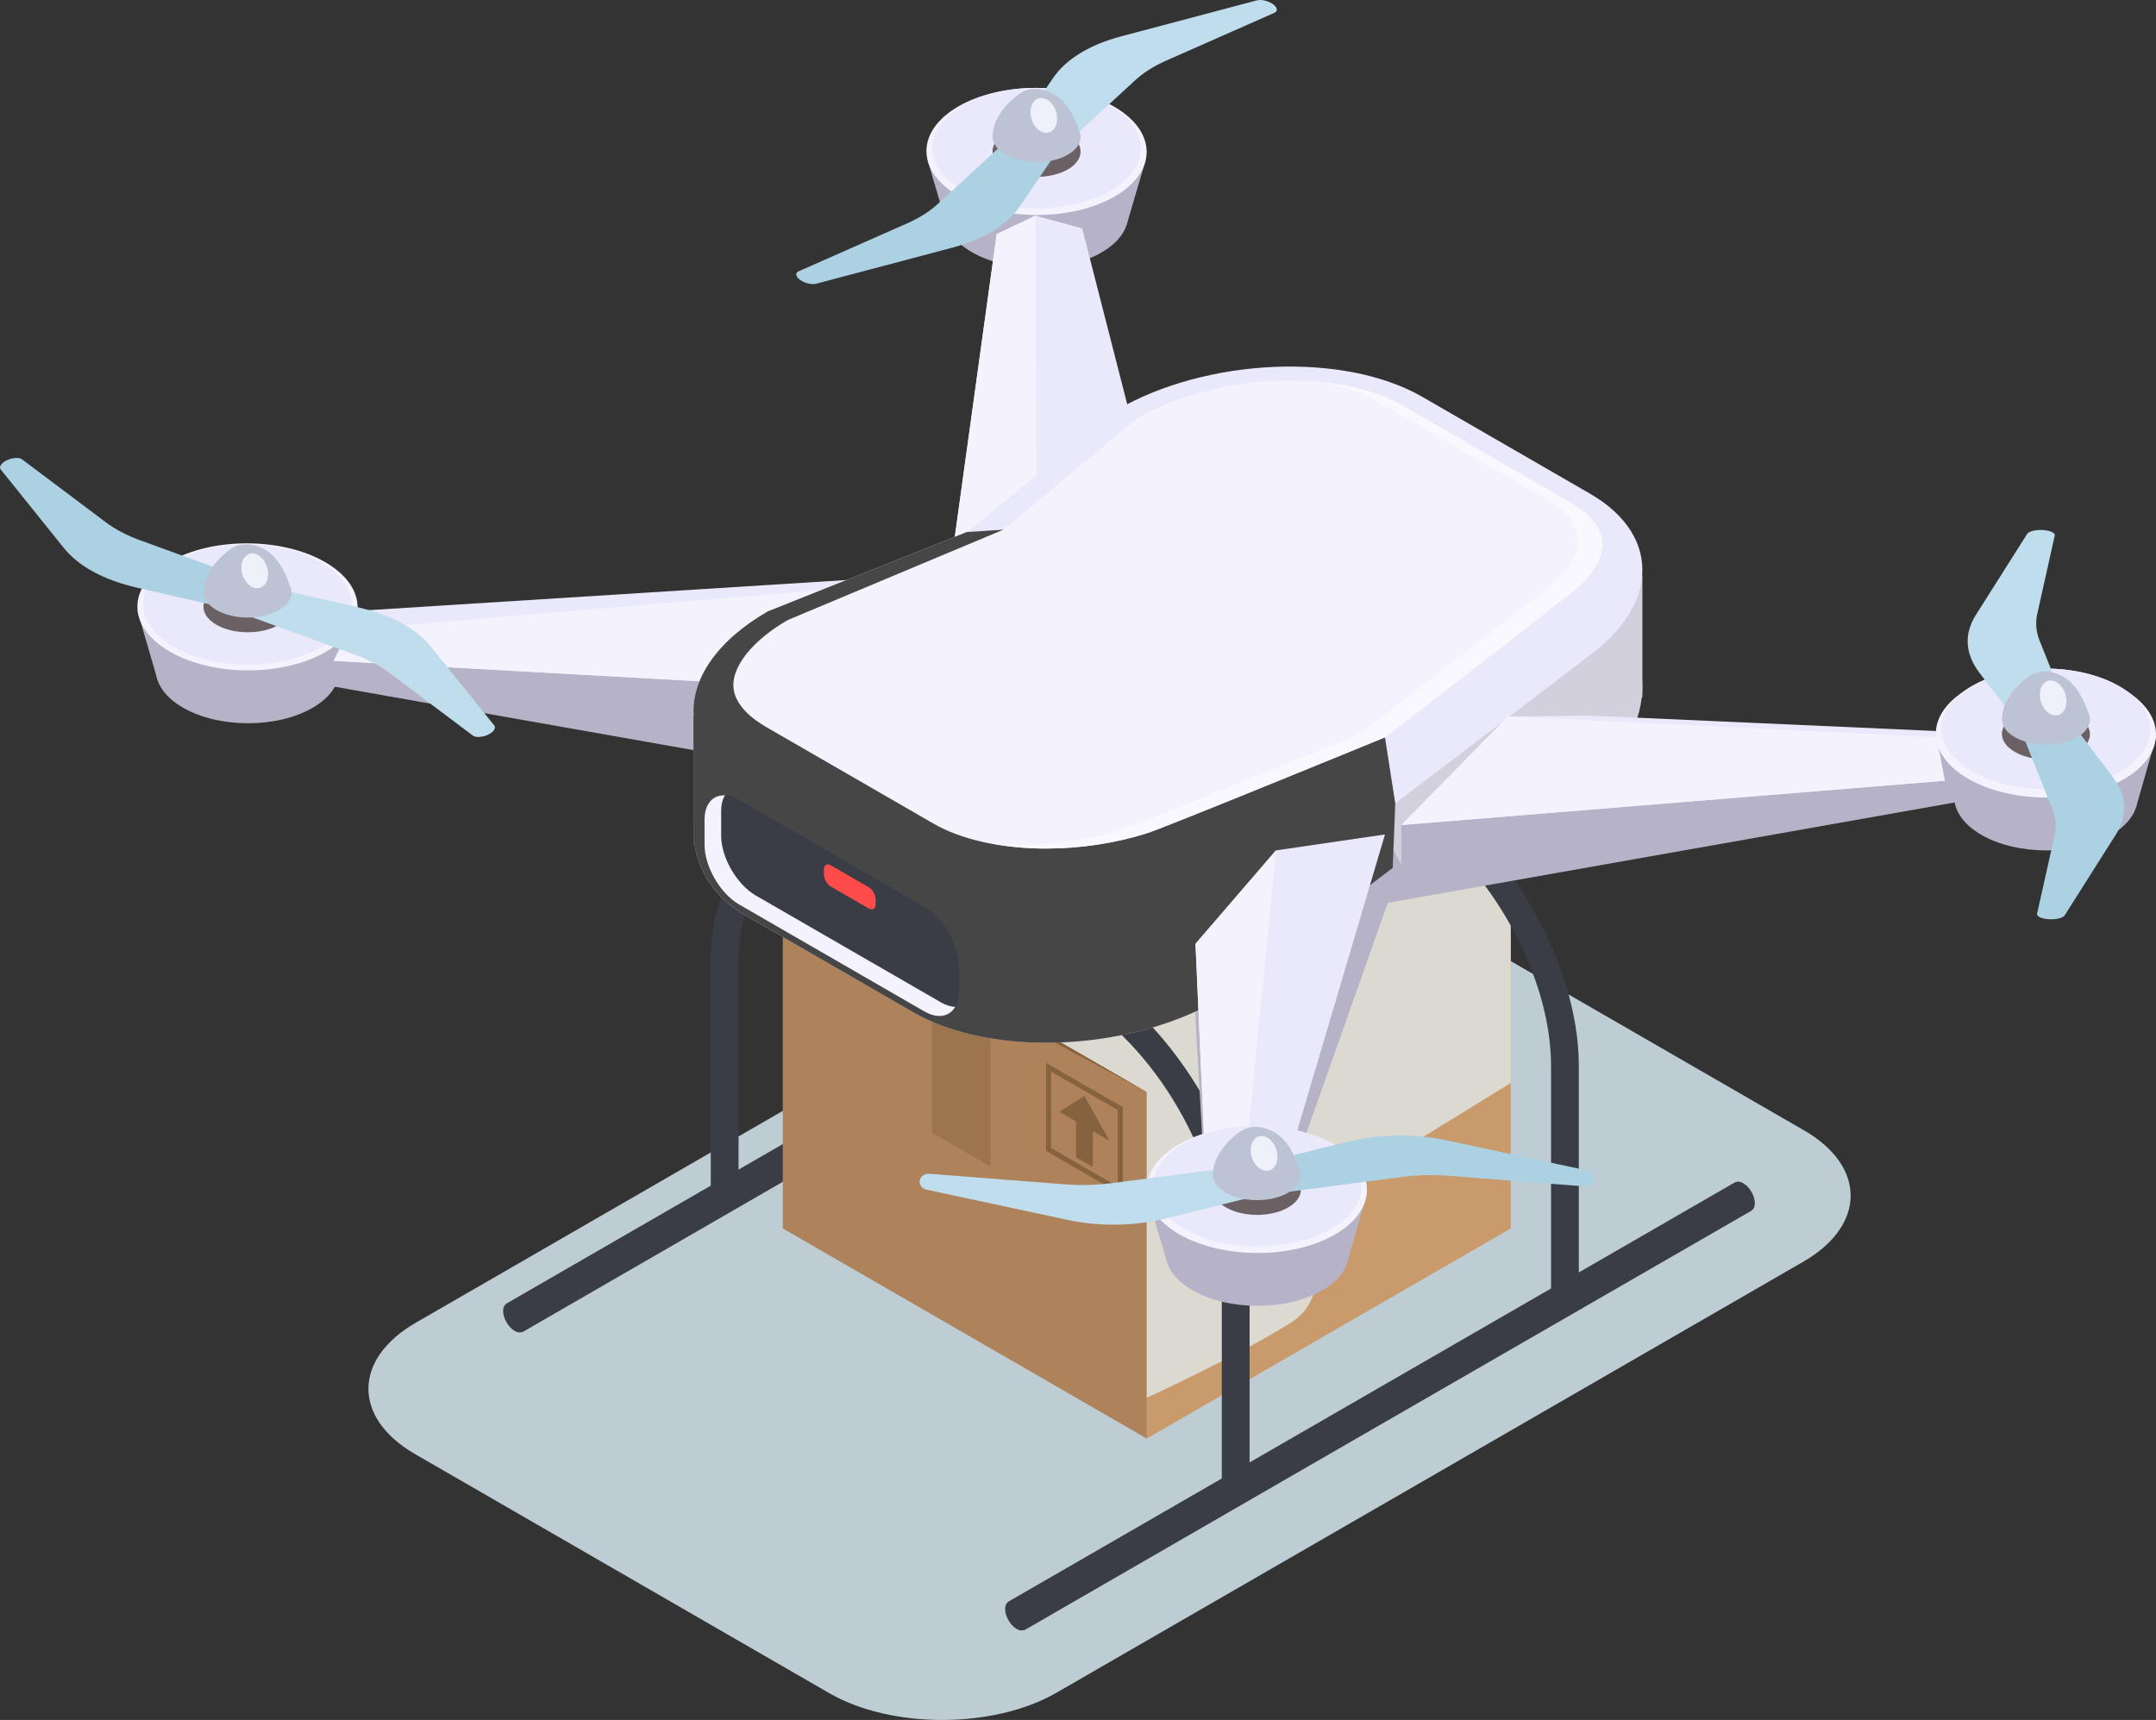 <?xml version="1.0" encoding="utf-8"?>
<!-- Generator: Adobe Illustrator 16.0.0, SVG Export Plug-In . SVG Version: 6.00 Build 0)  -->
<!DOCTYPE svg PUBLIC "-//W3C//DTD SVG 1.1//EN" "http://www.w3.org/Graphics/SVG/1.1/DTD/svg11.dtd">
<svg version="1.1" id="Layer_1" xmlns="http://www.w3.org/2000/svg" xmlns:xlink="http://www.w3.org/1999/xlink" x="0px" y="0px"
	 width="118.447px" height="94.519px" viewBox="0 0 118.447 94.519" enable-background="new 0 0 118.447 94.519"
	 xml:space="preserve">
<rect x="0" y="0" width="118.447" height="94.519" fill="#333333" stroke="none"/>
<g>
	<defs>
		<rect id="SVGID_1_" width="118.447" height="94.519"/>
	</defs>
	<clipPath id="SVGID_2_">
		<use xlink:href="#SVGID_1_"  overflow="visible"/>
	</clipPath>
	<g clip-path="url(#SVGID_2_)">
		<defs>
			<rect id="SVGID_3_" y="0" width="118.447" height="94.518"/>
		</defs>
		<clipPath id="SVGID_4_">
			<use xlink:href="#SVGID_3_"  overflow="visible"/>
		</clipPath>
		<g clip-path="url(#SVGID_4_)">
			<g>
				<defs>
					<rect id="SVGID_5_" x="20.241" y="47.505" width="81.43" height="47.014"/>
				</defs>
				<clipPath id="SVGID_6_">
					<use xlink:href="#SVGID_5_"  overflow="visible"/>
				</clipPath>
				<path clip-path="url(#SVGID_6_)" fill="#BECDD4" d="M22.837,72.692l41.029-23.688c3.447-1.99,9.069-2,12.493-0.022
					l22.755,13.137c3.425,1.978,3.408,5.223-0.039,7.214L58.045,93.02c-3.445,1.989-9.067,1.999-12.492,0.023L22.798,79.905
					C19.373,77.927,19.391,74.682,22.837,72.692"/>
			</g>
		</g>
		<path clip-path="url(#SVGID_4_)" fill="#3A3D46" d="M96.409,66.122c0-0.405-0.286-0.898-0.639-1.102
			c-0.171-0.099-0.324-0.107-0.438-0.048L95.33,64.97l-0.009,0.005l-0.003,0.001L95.2,65.044l-0.002-0.003L55.409,88.01
			l-0.004,0.002l-0.013,0.007l0.002,0.005c-0.106,0.07-0.174,0.203-0.174,0.397c0,0.403,0.286,0.896,0.638,1.1
			c0.142,0.082,0.266,0.09,0.372,0.062l0.007,0.014l0.037-0.022c0.007-0.003,0.017-0.001,0.024-0.004l0.001,0.003l0.008-0.006
			c0,0,0.002-0.001,0.003-0.001l17.909-10.343l22.002-12.691c0.002,0,0.002-0.001,0.003-0.002l0.013-0.008l-0.002-0.004
			C96.342,66.448,96.409,66.314,96.409,66.122"/>
		<path clip-path="url(#SVGID_4_)" fill="#3A3D46" d="M68.831,49.745c0-0.405-0.286-0.898-0.639-1.102
			c-0.171-0.099-0.324-0.107-0.439-0.049l-0.002-0.002l-0.008,0.005l-0.004,0.001l-0.118,0.068l-0.001-0.003l-39.79,22.969
			c0,0-0.003,0.002-0.004,0.002l-0.014,0.007l0.003,0.005c-0.106,0.07-0.174,0.203-0.174,0.396c0,0.405,0.286,0.897,0.638,1.101
			c0.142,0.082,0.266,0.09,0.371,0.062l0.008,0.014l0.037-0.022c0.007-0.003,0.016-0.001,0.023-0.004l0.002,0.003l0.008-0.006
			c0,0,0.002-0.001,0.003-0.001l17.909-10.343l22.002-12.691c0.001-0.001,0.002-0.001,0.003-0.002l0.013-0.008l-0.003-0.004
			C68.764,50.071,68.831,49.938,68.831,49.745"/>
		<polygon clip-path="url(#SVGID_4_)" fill="#C99A6B" points="63.002,79.055 82.997,67.509 82.997,48.455 63.002,59.999 		"/>
		<polygon clip-path="url(#SVGID_4_)" fill="#AE835B" points="63.002,79.055 43.006,67.509 43.006,48.455 63.002,59.999 		"/>
		<polygon clip-path="url(#SVGID_4_)" fill="#E8B687" points="63.002,60 43.006,48.455 63.002,36.912 82.997,48.455 		"/>
		<polygon clip-path="url(#SVGID_4_)" fill="#9C754E" points="54.414,64.105 51.2,62.251 51.2,53.187 54.414,55.041 		"/>
		<g clip-path="url(#SVGID_4_)">
			<g>
				<defs>
					<rect id="SVGID_7_" x="51.201" y="41.642" width="23.208" height="13.399"/>
				</defs>
				<clipPath id="SVGID_8_">
					<use xlink:href="#SVGID_7_"  overflow="visible"/>
				</clipPath>
				<polygon clip-path="url(#SVGID_8_)" fill="#54493E" points="54.414,55.041 74.408,43.497 71.195,41.642 51.2,53.187 				"/>
			</g>
		</g>
		<polygon clip-path="url(#SVGID_4_)" fill="#87623F" points="43.006,48.455 63.002,59.999 52.212,54.228 		"/>
		<polygon clip-path="url(#SVGID_4_)" fill="#D1A986" points="52.927,54.184 72.922,42.639 72.701,42.511 52.706,54.057 		"/>
		<path clip-path="url(#SVGID_4_)" fill="#87623F" d="M61.686,65.686l-4.219-2.437v-4.844l4.219,2.437V65.686z M57.744,63.089
			l3.665,2.116v-4.203l-3.665-2.116V63.089z"/>
		<polygon clip-path="url(#SVGID_4_)" fill="#87623F" points="60.041,64.135 59.11,63.598 59.11,61.157 60.041,61.695 		"/>
		<polygon clip-path="url(#SVGID_4_)" fill="#87623F" points="60.956,62.688 58.195,61.094 59.575,60.226 		"/>
		<g clip-path="url(#SVGID_4_)">
			<g>
				<defs>
					<rect id="SVGID_9_" x="43.007" y="36.911" width="39.99" height="39.9"/>
				</defs>
				<clipPath id="SVGID_10_">
					<use xlink:href="#SVGID_9_"  overflow="visible"/>
				</clipPath>
				<path clip-path="url(#SVGID_10_)" fill="#DBD9D0" d="M82.997,59.516l-11.773,7.247c0,0,2.655,4.072-0.34,5.947
					c-2.995,1.874-7.882,4.101-7.882,4.101V60L43.006,48.455l19.996-11.543l19.995,11.543V59.516z"/>
			</g>
		</g>
		<path clip-path="url(#SVGID_4_)" fill="#3A3D46" d="M68.65,81.372h-1.526V68.915c0-5.169-3.666-11.492-8.172-14.095l-10.97-6.333
			c-2.039-1.178-3.921-1.387-5.297-0.594c-1.361,0.787-2.111,2.495-2.111,4.811v12.458h-1.527V52.704
			c0-2.885,1.021-5.062,2.875-6.132c1.87-1.079,4.293-0.868,6.824,0.593l10.969,6.333c4.928,2.846,8.936,9.761,8.936,15.417V81.372z
			"/>
		<path clip-path="url(#SVGID_4_)" fill="#3A3D46" d="M68.425,81.062c-0.299-0.174-0.781-0.175-1.08-0.002
			c-0.297,0.172-0.296,0.449,0.004,0.623c0.3,0.173,0.782,0.174,1.08,0.002S68.725,81.234,68.425,81.062"/>
		<path clip-path="url(#SVGID_4_)" fill="#3A3D46" d="M86.513,70.701c-0.299-0.174-0.782-0.175-1.08-0.002
			c-0.298,0.172-0.296,0.45,0.003,0.624c0.301,0.173,0.783,0.173,1.08,0.002C86.814,71.152,86.812,70.874,86.513,70.701"/>
		<path clip-path="url(#SVGID_4_)" fill="#3A3D46" d="M86.738,71.012h-1.526V58.555c0-5.17-3.666-11.493-8.175-14.094l-10.969-6.333
			c-2.038-1.177-3.922-1.389-5.297-0.594c-1.361,0.787-2.112,2.495-2.112,4.81v12.458h-1.527V42.343
			c0-2.884,1.021-5.061,2.876-6.132c1.869-1.079,4.292-0.868,6.824,0.593l10.969,6.334c4.927,2.844,8.937,9.759,8.937,15.417V71.012
			z"/>
		<path clip-path="url(#SVGID_4_)" fill="#B6B3C8" d="M17.166,38.901c-1.958,1.131-5.144,1.125-7.115-0.013
			c-1.971-1.138-1.981-2.977-0.022-4.108c1.958-1.13,5.144-1.125,7.115,0.013C19.114,35.932,19.125,37.771,17.166,38.901"/>
		<polygon clip-path="url(#SVGID_4_)" fill="#B6B3C8" points="7.549,33.565 8.667,37.403 18.391,37.739 19.634,33.57 		"/>
		<path clip-path="url(#SVGID_4_)" fill="#B6B3C8" d="M60.515,13.874c-1.958,1.131-5.144,1.125-7.115-0.013
			c-1.971-1.138-1.981-2.977-0.022-4.108c1.958-1.13,5.144-1.125,7.115,0.013C62.463,10.904,62.474,12.743,60.515,13.874"/>
		<polygon clip-path="url(#SVGID_4_)" fill="#B6B3C8" points="50.96,8.8 52.006,12.347 61.898,12.347 62.942,8.8 		"/>
		<polygon clip-path="url(#SVGID_4_)" fill="#B6B3C8" points="59.202,12.759 62.651,29.184 52.241,35.194 54.862,13.288 		"/>
		<polygon clip-path="url(#SVGID_4_)" fill="#B6B3C8" points="18.391,37.739 40.932,41.723 51.343,35.712 17.426,34.901 		"/>
		<path clip-path="url(#SVGID_4_)" fill="#F4F3FD" d="M61.236,10.799c-2.354,1.359-6.185,1.353-8.554-0.016
			c-2.369-1.367-2.381-3.578-0.026-4.938c2.354-1.359,6.184-1.352,8.553,0.016C63.579,7.229,63.591,9.44,61.236,10.799"/>
		<path clip-path="url(#SVGID_4_)" fill="#EAE9FB" d="M52.881,5.792c-2.231,1.288-2.22,3.383,0.025,4.68
			c2.246,1.296,5.874,1.303,8.105,0.014c2.231-1.288,2.221-3.383-0.025-4.679C58.741,4.51,55.112,4.504,52.881,5.792"/>
		<polygon clip-path="url(#SVGID_4_)" fill="#EAE9FB" points="59.453,12.55 62.651,25.041 56.946,26.969 52.241,31.051 
			54.755,12.864 56.882,11.851 		"/>
		<polygon clip-path="url(#SVGID_4_)" fill="#F4F3FD" points="56.947,26.969 56.883,11.851 54.755,12.865 52.241,31.051 		"/>
		<polygon clip-path="url(#SVGID_4_)" fill="#EAE9FB" points="18.327,36.316 40.932,37.58 45.457,32.385 51.343,31.569 
			19.634,33.57 		"/>
		<polygon clip-path="url(#SVGID_4_)" fill="#F4F3FD" points="45.457,32.385 19.298,34.604 18.326,36.316 40.933,37.581 		"/>
		<path clip-path="url(#SVGID_4_)" fill="#6B6164" d="M55.231,7.331c-0.942,0.544-0.937,1.428,0.011,1.976
			c0.947,0.546,2.479,0.549,3.421,0.005c0.941-0.543,0.936-1.427-0.011-1.975C57.705,6.79,56.172,6.788,55.231,7.331"/>
		<path clip-path="url(#SVGID_4_)" fill="#D2D0DD" d="M90.229,37.722c0,0.2-0.013,0.4-0.034,0.604
			c-0.226,2.03-1.593,4.104-4.049,5.522l-9.633,3.848l-9.586,7.249c-4.933,2.847-12.464,3.16-16.734,0.694l-9.214-5.318
			c-1.674-0.967-2.609-2.4-2.828-3.958c-0.038-0.241-0.054-0.485-0.054-0.732c0-1.22,0.423-2.484,1.252-3.632
			c0.676-0.936,1.62-1.796,2.831-2.494l1.771-1.023L57.73,30.53l3.672-2.121c4.932-2.848,12.462-3.161,16.735-0.695l7.843,4.53
			l1.367,0.789c0.684,0.394,1.239,0.863,1.671,1.385C89.833,35.385,90.229,36.534,90.229,37.722"/>
		<polygon clip-path="url(#SVGID_4_)" fill="#B6B3C8" points="108.946,40.338 76.986,45.338 76.986,47.507 71.936,50.376 
			108.031,43.985 		"/>
		<polygon clip-path="url(#SVGID_4_)" fill="#B6B3C8" points="66.255,66.127 65.678,56.011 65.678,51.867 76.089,45.856 
			76.986,47.507 70.595,65.599 		"/>
		<polygon clip-path="url(#SVGID_4_)" fill="#D2D0DD" points="90.229,31.612 90.229,38.313 90.195,38.326 78.126,43.028 
			76.574,43.632 59.992,50.089 59.789,50.168 59.591,50.134 59.588,50.134 49.95,48.438 38.152,46.363 38.098,46.354 38.098,39.353 
			38.111,39.349 43.952,38.482 66.262,35.172 85.98,32.244 90.217,31.615 		"/>
		<path clip-path="url(#SVGID_4_)" fill="#EAE9FB" d="M90.217,31.615c-0.067,0.938-0.47,1.896-1.197,2.803
			c-0.276,0.351-0.604,0.695-0.98,1.027c-0.409,0.362-6.929,5.318-9.914,7.583c-0.894,0.676-1.471,1.114-1.471,1.114
			s-11.509,4.651-12.489,4.993c-1.329,0.463-2.743,0.778-4.174,0.954c-0.133,0.016-0.265,0.031-0.4,0.044h-0.003
			c-3.47,0.354-6.961-0.15-9.394-1.556l-0.245-0.141L40.98,43.26c-0.658-0.379-1.201-0.804-1.63-1.261
			c-0.764-0.804-1.174-1.712-1.239-2.65c-0.148-1.984,1.239-4.114,4.07-5.751l10.932-4.36l8.29-6.736
			c4.93-2.847,12.46-3.16,16.734-0.695l9.21,5.319C89.404,28.314,90.345,29.936,90.217,31.615"/>
		<g clip-path="url(#SVGID_4_)">
			<g>
				<defs>
					<rect id="SVGID_11_" x="38.098" y="29.109" width="38.557" height="28.193"/>
				</defs>
				<clipPath id="SVGID_12_">
					<use xlink:href="#SVGID_11_"  overflow="visible"/>
				</clipPath>
				<path clip-path="url(#SVGID_12_)" fill="#464647" d="M76.654,44.142l-0.141,3.554l-9.586,7.249
					c-4.934,2.847-12.463,3.16-16.734,0.695l-9.214-5.319c-1.674-0.967-2.609-2.4-2.828-3.958l-0.054-0.009v-7.002l0.013-0.003
					c-0.147-1.983,1.239-4.114,4.07-5.75l10.932-4.361l2.008-0.129l2.609,1.421l8.532,4.642l9.827,5.347l0.484,3.113L76.654,44.142z
					"/>
			</g>
		</g>
		<path clip-path="url(#SVGID_4_)" fill="#F4F3FD" d="M57.457,46.632c-2.447,0-4.638-0.486-6.169-1.37l-9.212-5.319
			c-0.667-0.385-1.787-1.196-1.787-2.297c0-1.139,1.146-2.508,2.988-3.572l11.843-4.965l7.376-6.131
			c2.272-1.312,5.325-2.064,8.377-2.064c2.447,0,4.639,0.486,6.169,1.37l9.213,5.318c0.667,0.385,1.786,1.197,1.786,2.297
			c0,0.693-0.424,1.471-1.171,2.213c-0.479,0.479-10.78,8.407-10.78,8.407s-12.063,4.951-13.089,5.275
			C61.28,46.337,59.368,46.632,57.457,46.632"/>
		<path clip-path="url(#SVGID_4_)" fill="#F9F8FE" d="M86.254,27.602l-9.212-5.318c-1.165-0.673-2.716-1.112-4.469-1.285
			c1.194,0.23,2.266,0.585,3.118,1.077l9.212,5.318c0.668,0.386,1.788,1.197,1.788,2.298c0,0.692-0.424,1.471-1.17,2.213
			c-0.482,0.478-10.783,8.406-10.783,8.406s-12.062,4.951-13.087,5.275c-1.72,0.543-3.633,0.838-5.545,0.838
			c-0.584,0-1.151-0.031-1.701-0.086c0.949,0.183,1.967,0.294,3.051,0.294c1.912,0,3.824-0.296,5.545-0.839
			c1.025-0.324,13.088-5.274,13.088-5.274s10.302-7.928,10.781-8.406c0.747-0.743,1.171-1.521,1.171-2.214
			C88.041,28.798,86.921,27.988,86.254,27.602"/>
		<polygon clip-path="url(#SVGID_4_)" fill="#EAE9FB" points="106.352,40.172 87.397,39.327 82.845,39.373 76.987,45.339 
			106.844,42.904 		"/>
		<polygon clip-path="url(#SVGID_4_)" fill="#EAE9FB" points="66.255,64.936 65.678,51.867 70.098,46.733 76.089,45.856 
			70.595,64.407 		"/>
		<polygon clip-path="url(#SVGID_4_)" fill="#F4F3FD" points="70.097,46.733 68.39,64.164 66.255,64.936 65.678,51.867 		"/>
		<path clip-path="url(#SVGID_4_)" fill="#C0DDED" d="M62.358,4.416c0.455-0.419,1.024-0.781,1.698-1.079l5.96-2.634
			c0.229-0.101,0.15-0.346-0.169-0.53c-0.253-0.146-0.583-0.209-0.797-0.152l-7.446,1.973c-1.755,0.465-3.049,1.26-3.763,2.312
			l-1.959,2.886L58.01,8.42L62.358,4.416z"/>
		<path clip-path="url(#SVGID_4_)" fill="#ACD1E3" d="M51.535,11.196c-0.455,0.419-1.025,0.781-1.698,1.079l-5.96,2.634
			c-0.229,0.101-0.151,0.345,0.169,0.529c0.253,0.147,0.583,0.21,0.796,0.153l7.447-1.973c1.755-0.465,3.049-1.26,3.763-2.312
			l1.959-2.886l-2.127-1.228L51.535,11.196z"/>
		<path clip-path="url(#SVGID_4_)" fill="#3A3D46" d="M50.771,49.826l-10.157-5.864c-1.05-0.607-1.908-0.117-1.908,1.088v1.368
			c0,1.204,0.858,2.686,1.908,3.292l10.157,5.864c1.05,0.605,1.909,0.116,1.909-1.089v-1.367
			C52.68,51.913,51.821,50.432,50.771,49.826"/>
		<path clip-path="url(#SVGID_4_)" fill="#FF4C4A" d="M47.716,48.749l-2.064-1.19c-0.213-0.124-0.388-0.024-0.388,0.221v0.278
			c0,0.243,0.175,0.546,0.388,0.669l2.064,1.19c0.213,0.124,0.388,0.024,0.388-0.221v-0.278
			C48.104,49.173,47.929,48.873,47.716,48.749"/>
		<path clip-path="url(#SVGID_4_)" fill="#F4F3FD" d="M51.685,55.079l-10.158-5.864c-1.05-0.606-1.908-2.088-1.908-3.292v-1.368
			c0-0.348,0.078-0.627,0.204-0.846c-0.657-0.032-1.117,0.46-1.117,1.341v1.368c0,1.204,0.858,2.686,1.908,3.292l10.157,5.865
			c0.748,0.431,1.392,0.298,1.704-0.243C52.234,55.319,51.967,55.243,51.685,55.079"/>
		<polygon clip-path="url(#SVGID_4_)" fill="#F4F3FD" points="82.845,39.373 106.353,40.511 106.844,42.904 76.987,45.338 		"/>
		<path clip-path="url(#SVGID_4_)" fill="#B6B3C8" d="M65.496,66.797c-1.959,1.131-1.948,2.97,0.021,4.107
			c1.972,1.138,5.158,1.145,7.116,0.013c1.959-1.131,1.948-2.971-0.023-4.107C70.641,65.672,67.454,65.665,65.496,66.797"/>
		<polygon clip-path="url(#SVGID_4_)" fill="#B6B3C8" points="75.098,65.627 73.97,69.521 64.094,69.286 63.047,65.765 		"/>
		<path clip-path="url(#SVGID_4_)" fill="#F4F3FD" d="M64.76,62.889c-2.354,1.359-2.343,3.57,0.026,4.938
			c2.37,1.367,6.2,1.375,8.554,0.016c2.355-1.36,2.342-3.571-0.026-4.938C70.944,61.536,67.114,61.529,64.76,62.889"/>
		<path clip-path="url(#SVGID_4_)" fill="#EAE9FB" d="M65.007,62.836c-2.23,1.289-2.22,3.384,0.025,4.68
			c2.246,1.297,5.874,1.302,8.106,0.014c2.23-1.288,2.22-3.383-0.026-4.679C70.867,61.555,67.238,61.548,65.007,62.836"/>
		<path clip-path="url(#SVGID_4_)" fill="#6B6164" d="M67.334,64.375c-0.941,0.543-0.937,1.428,0.012,1.975
			c0.946,0.548,2.478,0.551,3.421,0.007c0.94-0.544,0.936-1.429-0.012-1.976C69.809,63.834,68.275,63.831,67.334,64.375"/>
		<path clip-path="url(#SVGID_4_)" fill="#ACD1E3" d="M77.052,64.677c0.838-0.107,1.688-0.13,2.53-0.063l7.468,0.582
			c0.285,0.021,0.529-0.183,0.527-0.441c-0.001-0.206-0.158-0.386-0.379-0.433l-7.715-1.653c-1.819-0.39-3.713-0.36-5.51,0.088
			l-4.929,1.228l0.01,1.732L77.052,64.677z"/>
		<path clip-path="url(#SVGID_4_)" fill="#C0DDED" d="M61.047,65.022c-0.837,0.107-1.686,0.13-2.529,0.063l-7.468-0.582
			c-0.285-0.021-0.529,0.183-0.528,0.442c0.002,0.205,0.159,0.385,0.379,0.432l7.716,1.654c1.819,0.389,3.713,0.358,5.509-0.089
			l4.93-1.229l-0.011-1.73L61.047,65.022z"/>
		<path clip-path="url(#SVGID_4_)" fill="#F4F3FD" d="M17.887,35.827c-2.354,1.359-6.184,1.353-8.554-0.016
			c-2.369-1.367-2.381-3.578-0.026-4.938c2.354-1.359,6.184-1.352,8.553,0.016C20.23,32.257,20.241,34.468,17.887,35.827"/>
		<path clip-path="url(#SVGID_4_)" fill="#EAE9FB" d="M9.526,30.873c-2.23,1.288-2.22,3.383,0.025,4.68
			c2.246,1.296,5.875,1.303,8.106,0.014c2.231-1.288,2.221-3.383-0.026-4.679C15.386,29.591,11.757,29.585,9.526,30.873"/>
		<path clip-path="url(#SVGID_4_)" fill="#6B6164" d="M11.881,32.359c-0.942,0.544-0.937,1.428,0.011,1.976
			c0.947,0.546,2.479,0.549,3.421,0.005c0.941-0.543,0.937-1.427-0.011-1.975C14.355,31.818,12.822,31.816,11.881,32.359"/>
		<path clip-path="url(#SVGID_4_)" fill="#ACD1E3" d="M7.692,29.688c-0.729-0.266-1.359-0.597-1.879-0.987l-4.6-3.458
			c-0.177-0.133-0.6-0.089-0.917,0.094c-0.251,0.145-0.358,0.335-0.259,0.459l3.465,4.311c0.816,1.017,2.201,1.769,4.027,2.188
			l5.011,1.149l2.114-1.221L7.692,29.688z"/>
		<path clip-path="url(#SVGID_4_)" fill="#C0DDED" d="M19.502,35.979c0.729,0.266,1.359,0.597,1.879,0.987l4.6,3.458
			c0.176,0.132,0.599,0.089,0.917-0.094c0.25-0.145,0.358-0.335,0.258-0.459l-3.464-4.312c-0.817-1.016-2.202-1.768-4.027-2.187
			l-5.012-1.149l-2.114,1.22L19.502,35.979z"/>
		<path clip-path="url(#SVGID_4_)" fill="#B6B3C8" d="M108.83,41.769c-1.958,1.131-1.947,2.97,0.022,4.108
			c1.971,1.138,5.157,1.143,7.116,0.013c1.959-1.131,1.947-2.97-0.023-4.108C113.976,40.644,110.789,40.638,108.83,41.769"/>
		<polygon clip-path="url(#SVGID_4_)" fill="#B6B3C8" points="107.523,44.53 106.486,40.925 118.448,40.527 117.351,44.363 		"/>
		<path clip-path="url(#SVGID_4_)" fill="#F4F3FD" d="M108.109,37.861c-2.354,1.359-2.343,3.57,0.026,4.938
			c2.37,1.368,6.2,1.375,8.554,0.016c2.355-1.36,2.342-3.571-0.026-4.938C114.294,36.508,110.464,36.502,108.109,37.861"/>
		<path clip-path="url(#SVGID_4_)" fill="#EAE9FB" d="M108.334,37.702c-2.23,1.288-2.221,3.383,0.025,4.68
			c2.246,1.296,5.874,1.302,8.105,0.014c2.23-1.288,2.221-3.383-0.025-4.679C114.193,36.42,110.564,36.414,108.334,37.702"/>
		<path clip-path="url(#SVGID_4_)" fill="#EAE9FB" d="M108.334,37.702c-2.23,1.288-2.221,3.383,0.025,4.68
			c2.246,1.296,5.874,1.302,8.105,0.014c2.23-1.288,2.221-3.383-0.025-4.679C114.193,36.42,110.564,36.414,108.334,37.702"/>
		<path clip-path="url(#SVGID_4_)" fill="#6B6164" d="M110.684,39.347c-0.941,0.543-0.937,1.428,0.011,1.975s2.479,0.55,3.422,0.006
			c0.94-0.544,0.936-1.428-0.012-1.975C113.157,38.806,111.625,38.803,110.684,39.347"/>
		<path clip-path="url(#SVGID_4_)" fill="#C0DDED" d="M112.05,35.2c-0.192-0.484-0.235-0.974-0.127-1.461l0.961-4.308
			c0.037-0.165-0.316-0.307-0.768-0.308c-0.356,0-0.665,0.09-0.746,0.217l-2.815,4.444c-0.664,1.048-0.6,2.142,0.187,3.181
			l2.159,2.854l2.999,0.005L112.05,35.2z"/>
		<path clip-path="url(#SVGID_4_)" fill="#ACD1E3" d="M112.748,44.443c0.193,0.484,0.236,0.974,0.128,1.461l-0.962,4.308
			c-0.036,0.165,0.317,0.307,0.769,0.308c0.355,0,0.666-0.09,0.746-0.217l2.814-4.444c0.664-1.048,0.601-2.142-0.186-3.181
			l-2.159-2.854l-2.999-0.005L112.748,44.443z"/>
		<path clip-path="url(#SVGID_4_)" fill="#BCC3D4" d="M71.469,64.556L71.469,64.556l-0.001-0.002
			c-0.001-0.141-0.042-0.283-0.116-0.419c-0.185-0.557-0.601-1.518-1.384-1.937c-1.135-0.607-1.843-0.004-1.843-0.004
			s-1.422,0.911-1.489,2.281c-0.002,0.026-0.006,0.052-0.005,0.077c0,0.001-0.001,0.002-0.001,0.002l0.001,0.001
			c0.004,0.356,0.241,0.712,0.714,0.984c0.947,0.548,2.479,0.55,3.421,0.007C71.239,65.273,71.472,64.915,71.469,64.556"/>
		<path clip-path="url(#SVGID_4_)" fill="#EEF1FA" d="M70.121,63.177c0.16,0.516-0.011,1.027-0.383,1.144
			c-0.371,0.115-0.803-0.209-0.963-0.726c-0.161-0.517,0.011-1.028,0.382-1.145C69.529,62.335,69.96,62.659,70.121,63.177"/>
		<path clip-path="url(#SVGID_4_)" fill="#BCC3D4" d="M114.818,39.528L114.818,39.528l-0.001-0.002
			c-0.001-0.141-0.042-0.283-0.116-0.419c-0.185-0.557-0.601-1.518-1.384-1.937c-1.135-0.607-1.843-0.003-1.843-0.003
			s-1.422,0.911-1.489,2.281c-0.002,0.026-0.006,0.052-0.005,0.077l-0.001,0.002l0.001,0.001c0.004,0.356,0.241,0.712,0.713,0.984
			c0.948,0.547,2.479,0.55,3.422,0.006C114.589,40.245,114.821,39.887,114.818,39.528"/>
		<path clip-path="url(#SVGID_4_)" fill="#EEF1FA" d="M113.471,38.148c0.16,0.517-0.011,1.029-0.383,1.145
			c-0.371,0.115-0.803-0.21-0.963-0.726c-0.161-0.517,0.01-1.029,0.382-1.145C112.879,37.307,113.31,37.632,113.471,38.148"/>
		<path clip-path="url(#SVGID_4_)" fill="#BCC3D4" d="M16.016,32.54L16.016,32.54L16.016,32.54c-0.002-0.143-0.042-0.284-0.118-0.42
			c-0.184-0.558-0.6-1.519-1.382-1.937c-1.136-0.608-1.844-0.004-1.844-0.004s-1.422,0.912-1.488,2.282
			c-0.003,0.025-0.006,0.051-0.006,0.077v0.002c0.004,0.356,0.241,0.712,0.714,0.984c0.947,0.548,2.479,0.551,3.421,0.007
			C15.786,33.258,16.02,32.898,16.016,32.54"/>
		<path clip-path="url(#SVGID_4_)" fill="#EEF1FA" d="M14.668,31.16c0.16,0.517-0.011,1.029-0.382,1.144
			c-0.372,0.116-0.804-0.209-0.964-0.726c-0.16-0.516,0.011-1.028,0.382-1.144C14.076,30.319,14.508,30.644,14.668,31.16"/>
		<path clip-path="url(#SVGID_4_)" fill="#BCC3D4" d="M59.365,7.512L59.365,7.512L59.365,7.512c-0.002-0.143-0.042-0.284-0.117-0.42
			c-0.185-0.558-0.601-1.519-1.383-1.937c-1.135-0.608-1.843-0.004-1.843-0.004S54.6,6.063,54.534,7.433
			c-0.003,0.025-0.006,0.051-0.006,0.077v0.001v0.001c0.004,0.356,0.241,0.712,0.714,0.985c0.947,0.547,2.479,0.55,3.421,0.006
			C59.136,8.23,59.369,7.871,59.365,7.512"/>
		<path clip-path="url(#SVGID_4_)" fill="#EEF1FA" d="M58.018,6.132c0.16,0.517-0.011,1.029-0.382,1.144
			c-0.372,0.116-0.804-0.209-0.964-0.726c-0.161-0.516,0.011-1.028,0.382-1.144C57.426,5.292,57.857,5.616,58.018,6.132"/>
	</g>
</g>
</svg>
